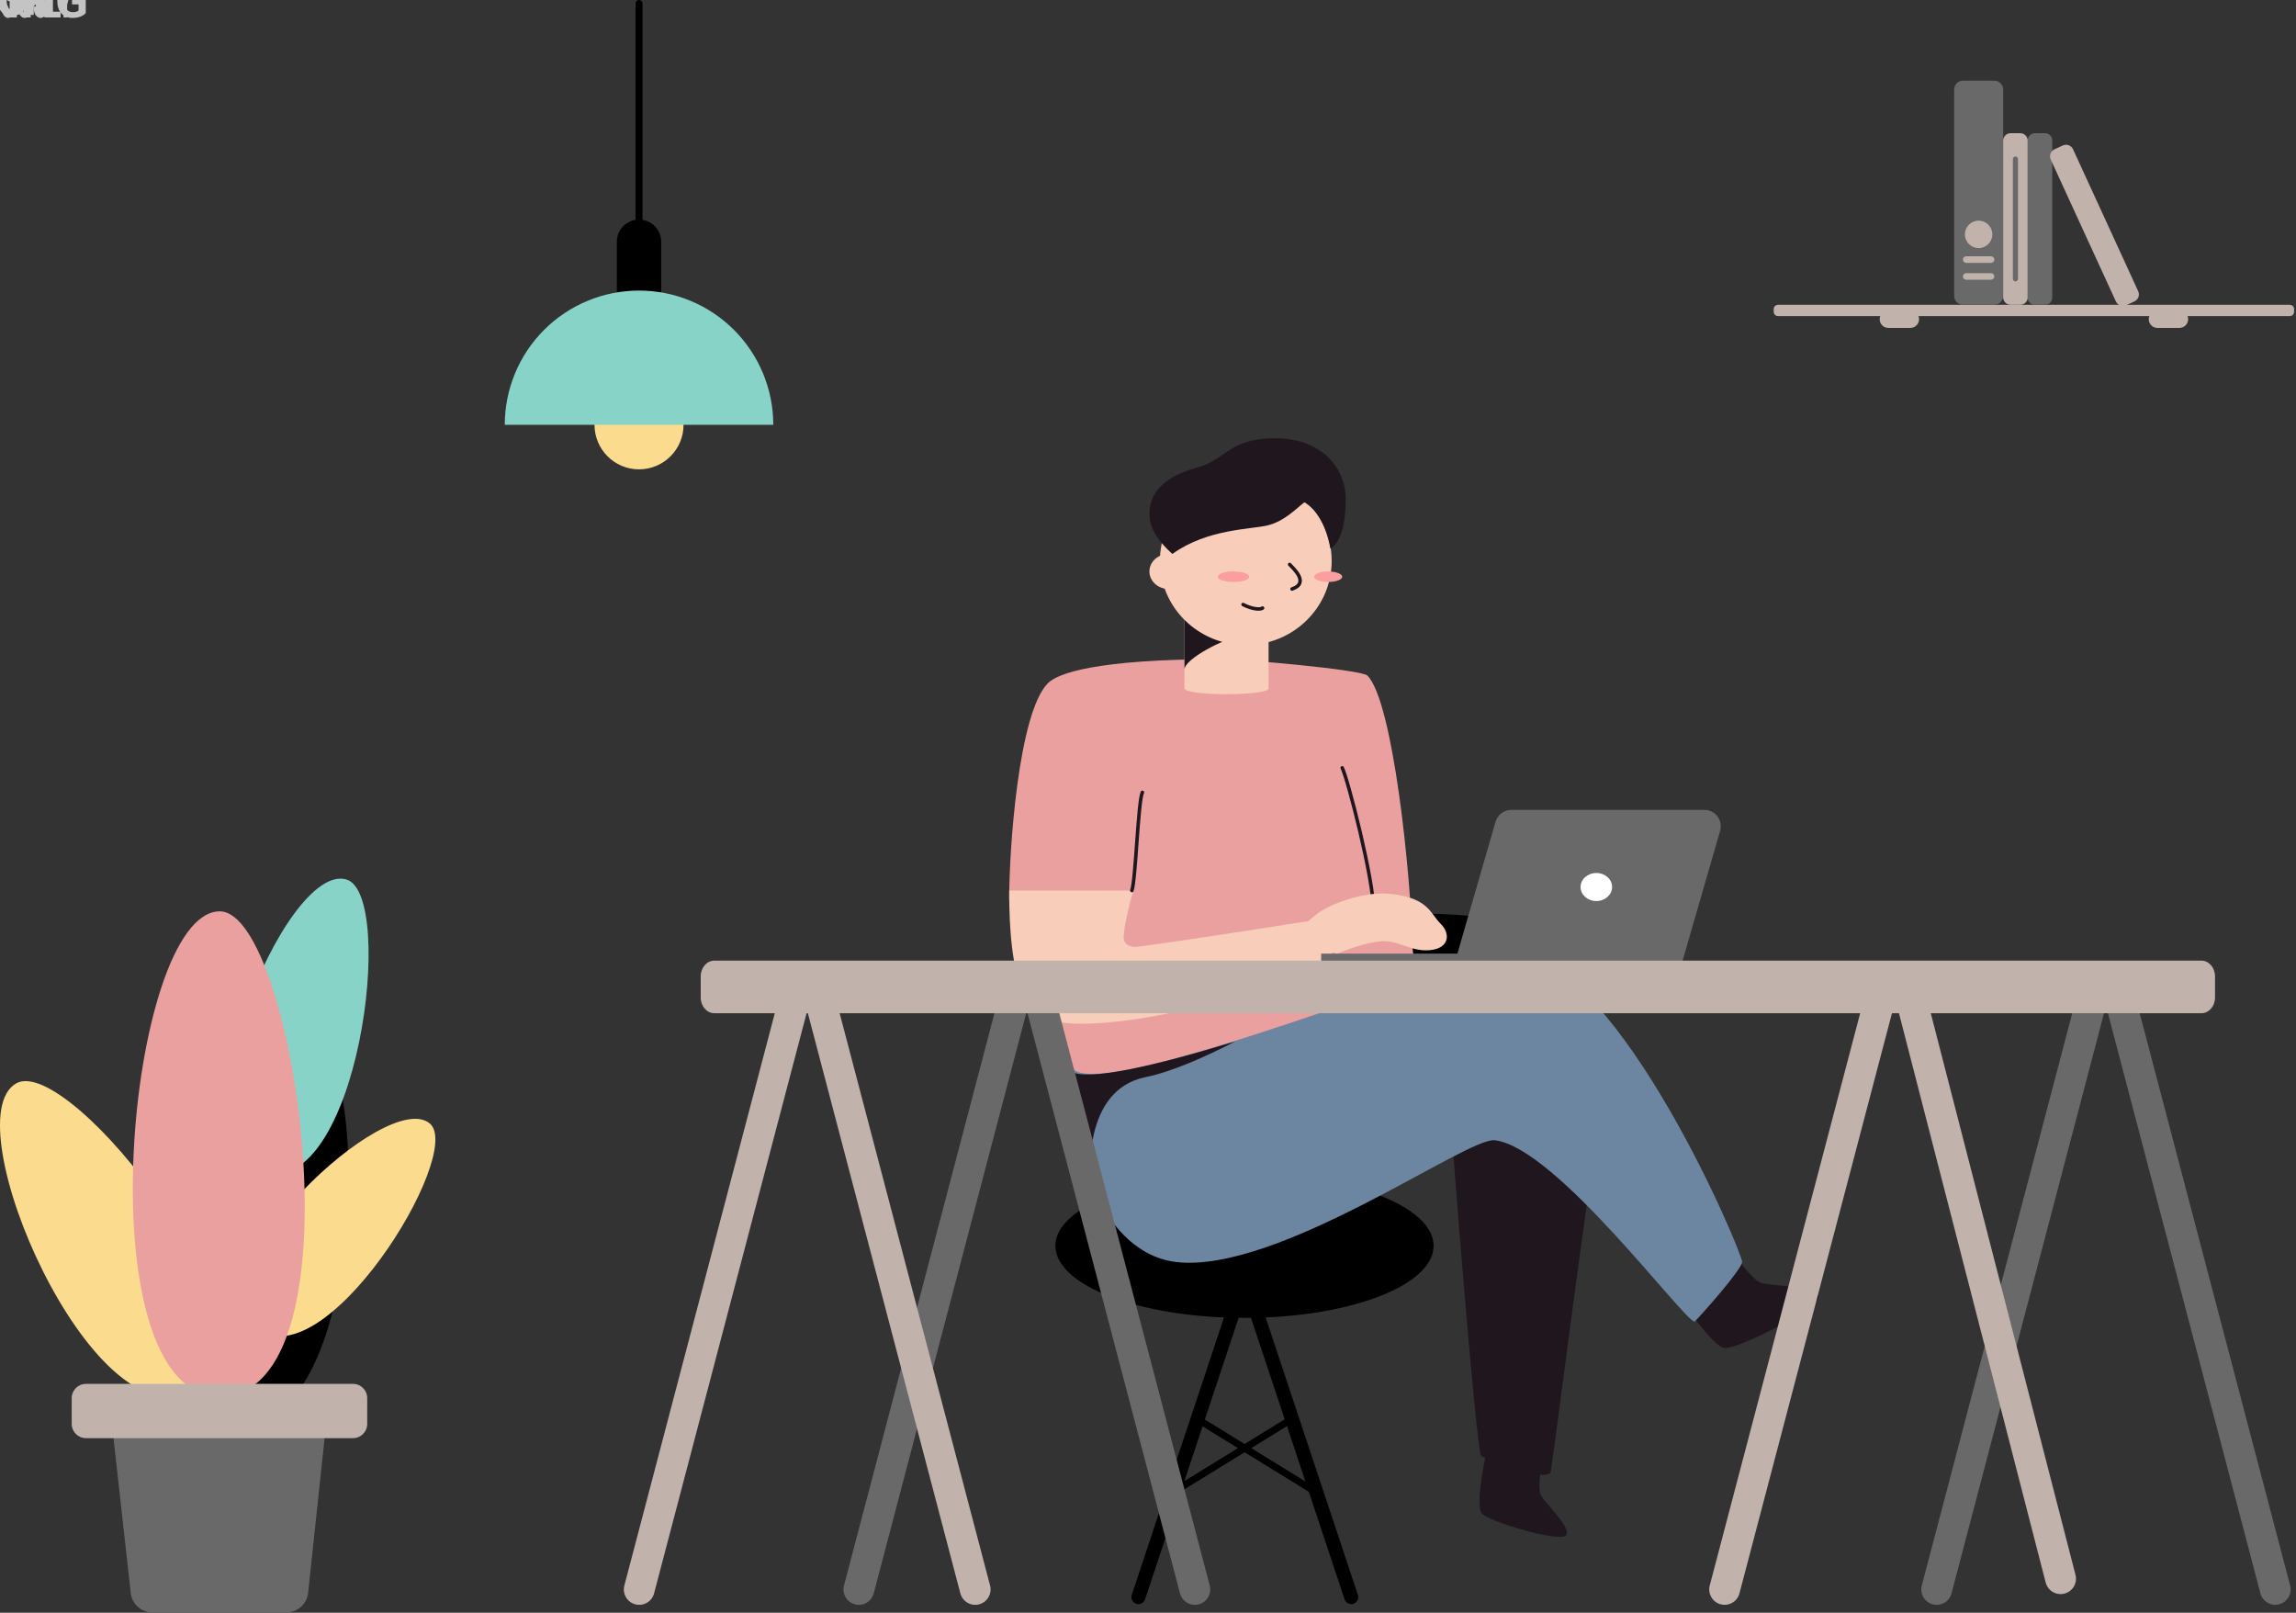 <svg id="e18ym802lncc1" xmlns="http://www.w3.org/2000/svg" xmlns:xlink="http://www.w3.org/1999/xlink" viewBox="0 0 655 460" shape-rendering="geometricPrecision" text-rendering="geometricPrecision"><rect x="0" y="0" width="655" height="460" fill="#333333" stroke="none"/><style><![CDATA[#e18ym802lncc2_to {animation: e18ym802lncc2_to__to 4500ms linear infinite normal forwards}@keyframes e18ym802lncc2_to__to { 0% {offset-distance: 0%} 46.667% {offset-distance: 0%} 53.333% {offset-distance: 100%} 100% {offset-distance: 100%} }#e18ym802lncc2 {animation: e18ym802lncc2_c_o 4500ms linear infinite normal forwards}@keyframes e18ym802lncc2_c_o { 0% {opacity: 1} 46.667% {opacity: 1} 88.889% {opacity: 0} 100% {opacity: 0} }#e18ym802lncc3_to {animation: e18ym802lncc3_to__to 4500ms linear infinite normal forwards}@keyframes e18ym802lncc3_to__to { 0% {offset-distance: 0%} 40% {offset-distance: 0%} 48.889% {offset-distance: 100%} 100% {offset-distance: 100%} }#e18ym802lncc3 {animation: e18ym802lncc3_c_o 4500ms linear infinite normal forwards}@keyframes e18ym802lncc3_c_o { 0% {opacity: 1} 40% {opacity: 1} 88.889% {opacity: 0} 100% {opacity: 0} }#e18ym802lncc4_to {animation: e18ym802lncc4_to__to 4500ms linear infinite normal forwards}@keyframes e18ym802lncc4_to__to { 0% {offset-distance: 0%} 20% {offset-distance: 0%} 28.889% {offset-distance: 100%} 100% {offset-distance: 100%} }#e18ym802lncc4 {animation: e18ym802lncc4_c_o 4500ms linear infinite normal forwards}@keyframes e18ym802lncc4_c_o { 0% {opacity: 1} 20% {opacity: 1} 73.333% {opacity: 0} 100% {opacity: 0} }#e18ym802lncc5_to {animation: e18ym802lncc5_to__to 4500ms linear infinite normal forwards}@keyframes e18ym802lncc5_to__to { 0% {offset-distance: 0%} 15.556% {offset-distance: 0%} 24.444% {offset-distance: 100%} 100% {offset-distance: 100%} }#e18ym802lncc5_ts {animation: e18ym802lncc5_ts__ts 4500ms linear infinite normal forwards}@keyframes e18ym802lncc5_ts__ts { 0% {transform: scale(0.5,1)} 13.333% {transform: scale(0.5,1)} 17.778% {transform: scale(1,1)} 100% {transform: scale(1,1)} }#e18ym802lncc5 {animation: e18ym802lncc5_c_o 4500ms linear infinite normal forwards}@keyframes e18ym802lncc5_c_o { 0% {opacity: 1} 15.556% {opacity: 1} 64.444% {opacity: 0} 100% {opacity: 0} }#e18ym802lncc6_to {animation: e18ym802lncc6_to__to 4500ms linear infinite normal forwards}@keyframes e18ym802lncc6_to__to { 0% {offset-distance: 0%} 8.889% {offset-distance: 0%} 17.778% {offset-distance: 100%} 100% {offset-distance: 100%} }#e18ym802lncc6 {animation: e18ym802lncc6_c_o 4500ms linear infinite normal forwards}@keyframes e18ym802lncc6_c_o { 0% {opacity: 1} 8.889% {opacity: 1} 55.556% {opacity: 0} 100% {opacity: 0} }#e18ym802lncc39_tr {animation: e18ym802lncc39_tr__tr 4500ms linear infinite normal forwards}@keyframes e18ym802lncc39_tr__tr { 0% {transform: translate(377.9px,267.5px) rotate(0deg)} 5.556% {transform: translate(377.9px,267.5px) rotate(0deg)} 7.111% {transform: translate(377.9px,267.5px) rotate(-9.651deg)} 8.889% {transform: translate(377.9px,267.5px) rotate(3.963deg)} 11.333% {transform: translate(377.9px,267.5px) rotate(-32.579deg)} 14.222% {transform: translate(377.9px,267.5px) rotate(4.627deg)} 15.556% {transform: translate(377.9px,267.5px) rotate(0deg)} 17.111% {transform: translate(377.9px,267.5px) rotate(-9.651deg)} 18.889% {transform: translate(377.9px,267.5px) rotate(3.963deg)} 21.333% {transform: translate(377.9px,267.5px) rotate(-32.579deg)} 24.222% {transform: translate(377.9px,267.5px) rotate(4.627deg)} 26.667% {transform: translate(377.9px,267.5px) rotate(3.963deg)} 29.111% {transform: translate(377.9px,267.5px) rotate(-32.579deg)} 40% {transform: translate(377.9px,267.5px) rotate(0deg)} 41.556% {transform: translate(377.9px,267.5px) rotate(-9.651deg)} 43.333% {transform: translate(377.9px,267.5px) rotate(3.963deg)} 45.778% {transform: translate(377.9px,267.5px) rotate(-32.579deg)} 48.667% {transform: translate(377.9px,267.5px) rotate(4.627deg)} 50% {transform: translate(377.9px,267.5px) rotate(0deg)} 51.556% {transform: translate(377.9px,267.5px) rotate(-9.651deg)} 53.333% {transform: translate(377.9px,267.5px) rotate(3.963deg)} 55.778% {transform: translate(377.9px,267.5px) rotate(-32.579deg)} 58.667% {transform: translate(377.9px,267.5px) rotate(4.627deg)} 61.111% {transform: translate(377.9px,267.5px) rotate(3.963deg)} 64% {transform: translate(377.9px,267.5px) rotate(0deg)} 100% {transform: translate(377.9px,267.5px) rotate(0deg)} }#e18ym802lncc52_tr {animation: e18ym802lncc52_tr__tr 4500ms linear infinite normal forwards}@keyframes e18ym802lncc52_tr__tr { 0% {transform: translate(487.203px,372.371px) rotate(0deg)} 4.444% {transform: translate(487.203px,372.371px) rotate(-30.644deg)} 6.667% {transform: translate(487.203px,372.371px) rotate(-2.352deg)} 8.889% {transform: translate(487.203px,372.371px) rotate(-23.327deg)} 13.333% {transform: translate(487.203px,372.371px) rotate(6.374deg)} 28.889% {transform: translate(487.203px,372.371px) rotate(0deg)} 33.333% {transform: translate(487.203px,372.371px) rotate(-30.644deg)} 35.556% {transform: translate(487.203px,372.371px) rotate(-2.352deg)} 37.778% {transform: translate(487.203px,372.371px) rotate(-23.327deg)} 42.222% {transform: translate(487.203px,372.371px) rotate(6.374deg)} 64.444% {transform: translate(487.203px,372.371px) rotate(0deg)} 68.889% {transform: translate(487.203px,372.371px) rotate(-30.644deg)} 71.111% {transform: translate(487.203px,372.371px) rotate(-2.352deg)} 73.333% {transform: translate(487.203px,372.371px) rotate(-23.327deg)} 77.778% {transform: translate(487.203px,372.371px) rotate(0deg)} 100% {transform: translate(487.203px,372.371px) rotate(0deg)} }]]></style><g id="e18ym802lncc2_to" style="offset-path:path('M455.4,245.494C428.814,218.171,486.05,178.725,509.088,153.618');offset-rotate:0deg"><path id="e18ym802lncc2" d="M518.762,231L518.762,222.469L521.75,222.469C522.785,222.469,523.57,222.668,524.105,223.066C524.641,223.461,524.908,224.041,524.908,224.807C524.908,225.225,524.801,225.594,524.586,225.914C524.371,226.23,524.072,226.463,523.689,226.611C524.127,226.721,524.471,226.941,524.721,227.273C524.975,227.605,525.102,228.012,525.102,228.492C525.102,229.312,524.84,229.934,524.316,230.355C523.793,230.777,523.047,230.992,522.078,231L518.762,231ZM520.52,227.285L520.52,229.588L522.025,229.588C522.439,229.588,522.762,229.49,522.992,229.295C523.227,229.096,523.344,228.822,523.344,228.475C523.344,227.693,522.939,227.297,522.131,227.285L520.52,227.285ZM520.52,226.043L521.82,226.043C522.707,226.027,523.15,225.674,523.15,224.982C523.15,224.596,523.037,224.318,522.811,224.15C522.588,223.979,522.234,223.893,521.75,223.893L520.52,223.893L520.52,226.043ZM532.883,222.469L532.883,228.088C532.883,229.021,532.59,229.76,532.004,230.303C531.422,230.846,530.625,231.117,529.613,231.117C528.617,231.117,527.826,230.854,527.24,230.326C526.654,229.799,526.355,229.074,526.344,228.152L526.344,222.469L528.102,222.469L528.102,228.1C528.102,228.658,528.234,229.066,528.5,229.324C528.77,229.578,529.141,229.705,529.613,229.705C530.602,229.705,531.104,229.186,531.119,228.146L531.119,222.469L532.883,222.469ZM538.748,228.762C538.748,228.43,538.631,228.176,538.396,228C538.162,227.82,537.74,227.633,537.131,227.438C536.521,227.238,536.039,227.043,535.684,226.852C534.715,226.328,534.23,225.623,534.23,224.736C534.23,224.275,534.359,223.865,534.617,223.506C534.879,223.143,535.252,222.859,535.736,222.656C536.225,222.453,536.771,222.352,537.377,222.352C537.986,222.352,538.529,222.463,539.006,222.686C539.482,222.904,539.852,223.215,540.113,223.617C540.379,224.02,540.512,224.477,540.512,224.988L538.754,224.988C538.754,224.598,538.631,224.295,538.385,224.08C538.139,223.861,537.793,223.752,537.348,223.752C536.918,223.752,536.584,223.844,536.346,224.027C536.107,224.207,535.988,224.445,535.988,224.742C535.988,225.02,536.127,225.252,536.404,225.439C536.686,225.627,537.098,225.803,537.641,225.967C538.641,226.268,539.369,226.641,539.826,227.086C540.283,227.531,540.512,228.086,540.512,228.75C540.512,229.488,540.232,230.068,539.674,230.49C539.115,230.908,538.363,231.117,537.418,231.117C536.762,231.117,536.164,230.998,535.625,230.76C535.086,230.518,534.674,230.188,534.389,229.77C534.107,229.352,533.967,228.867,533.967,228.316L535.73,228.316C535.73,229.258,536.293,229.729,537.418,229.729C537.836,229.729,538.162,229.645,538.396,229.477C538.631,229.305,538.748,229.066,538.748,228.762ZM544.648,226.312L546.424,222.469L548.346,222.469L545.545,227.906L545.545,231L543.758,231L543.758,227.906L540.957,222.469L542.885,222.469L544.648,226.312Z" transform="translate(-533.554,-226.735)" fill="rgb(196,196,196)" stroke="none" stroke-width="1"/></g><g id="e18ym802lncc3_to" style="offset-path:path('M455.4,245.494C418.312,233.694,439.24,176.442,472.78,153.618');offset-rotate:0deg"><path id="e18ym802lncc3" d="M520.52,167.588L524.252,167.588L524.252,169L518.762,169L518.762,160.469L520.52,160.469L520.52,167.588ZM531.898,164.928C531.898,165.768,531.75,166.504,531.453,167.137C531.156,167.77,530.73,168.258,530.176,168.602C529.625,168.945,528.992,169.117,528.277,169.117C527.57,169.117,526.939,168.947,526.385,168.607C525.83,168.268,525.4,167.783,525.096,167.154C524.791,166.521,524.637,165.795,524.633,164.975L524.633,164.553C524.633,163.713,524.783,162.975,525.084,162.338C525.389,161.697,525.816,161.207,526.367,160.867C526.922,160.523,527.555,160.352,528.266,160.352C528.977,160.352,529.607,160.523,530.158,160.867C530.713,161.207,531.141,161.697,531.441,162.338C531.746,162.975,531.898,163.711,531.898,164.547L531.898,164.928ZM530.117,164.541C530.117,163.646,529.957,162.967,529.637,162.502C529.316,162.037,528.859,161.805,528.266,161.805C527.676,161.805,527.221,162.035,526.9,162.496C526.58,162.953,526.418,163.625,526.414,164.512L526.414,164.928C526.414,165.799,526.574,166.475,526.895,166.955C527.215,167.436,527.676,167.676,528.277,167.676C528.867,167.676,529.32,167.445,529.637,166.984C529.953,166.52,530.113,165.844,530.117,164.957L530.117,164.541ZM540.184,164.928C540.184,165.768,540.035,166.504,539.738,167.137C539.441,167.77,539.016,168.258,538.461,168.602C537.91,168.945,537.277,169.117,536.562,169.117C535.855,169.117,535.225,168.947,534.67,168.607C534.115,168.268,533.686,167.783,533.381,167.154C533.076,166.521,532.922,165.795,532.918,164.975L532.918,164.553C532.918,163.713,533.068,162.975,533.369,162.338C533.674,161.697,534.102,161.207,534.652,160.867C535.207,160.523,535.84,160.352,536.551,160.352C537.262,160.352,537.893,160.523,538.443,160.867C538.998,161.207,539.426,161.697,539.727,162.338C540.031,162.975,540.184,163.711,540.184,164.547L540.184,164.928ZM538.402,164.541C538.402,163.646,538.242,162.967,537.922,162.502C537.602,162.037,537.145,161.805,536.551,161.805C535.961,161.805,535.506,162.035,535.186,162.496C534.865,162.953,534.703,163.625,534.699,164.512L534.699,164.928C534.699,165.799,534.859,166.475,535.18,166.955C535.5,167.436,535.961,167.676,536.562,167.676C537.152,167.676,537.605,167.445,537.922,166.984C538.238,166.52,538.398,165.844,538.402,164.957L538.402,164.541ZM544.133,165.578L543.219,166.562L543.219,169L541.461,169L541.461,160.469L543.219,160.469L543.219,164.336L543.992,163.275L546.166,160.469L548.328,160.469L545.299,164.26L548.416,169L546.324,169L544.133,165.578Z" transform="translate(-533.589,-164.735)" fill="rgb(196,196,196)" stroke="none" stroke-width="1"/></g><g id="e18ym802lncc4_to" style="offset-path:path('M455.4,245.494C418.312,233.694,499.402,155.964,532.942,133.139');offset-rotate:0deg"><path id="e18ym802lncc4" d="M488.184,162.893L485.57,162.893L485.57,170L483.812,170L483.812,162.893L481.234,162.893L481.234,161.469L488.184,161.469L488.184,162.893ZM496.035,165.928C496.035,166.768,495.887,167.504,495.59,168.137C495.293,168.77,494.867,169.258,494.312,169.602C493.762,169.945,493.129,170.117,492.414,170.117C491.707,170.117,491.076,169.947,490.521,169.607C489.967,169.268,489.537,168.783,489.232,168.154C488.928,167.521,488.773,166.795,488.77,165.975L488.77,165.553C488.77,164.713,488.92,163.975,489.221,163.338C489.525,162.697,489.953,162.207,490.504,161.867C491.059,161.523,491.691,161.352,492.402,161.352C493.113,161.352,493.744,161.523,494.295,161.867C494.85,162.207,495.277,162.697,495.578,163.338C495.883,163.975,496.035,164.711,496.035,165.547L496.035,165.928ZM494.254,165.541C494.254,164.646,494.094,163.967,493.773,163.502C493.453,163.037,492.996,162.805,492.402,162.805C491.812,162.805,491.357,163.035,491.037,163.496C490.717,163.953,490.555,164.625,490.551,165.512L490.551,165.928C490.551,166.799,490.711,167.475,491.031,167.955C491.352,168.436,491.812,168.676,492.414,168.676C493.004,168.676,493.457,168.445,493.773,167.984C494.09,167.52,494.25,166.844,494.254,165.957L494.254,165.541Z" transform="translate(-488.635,-165.735)" fill="rgb(196,196,196)" stroke="none" stroke-width="1"/></g><g id="e18ym802lncc5_to" style="offset-path:path('M455.4,245.494C418.312,233.694,442.536,156.695,476.076,133.87');offset-rotate:0deg"><g id="e18ym802lncc5_ts" transform="scale(0.5,1)"><path id="e18ym802lncc5" d="M500.566,144.532L502.822,137.047L505.105,137.047L501.64,147L499.5,147L496.048,137.047L498.324,137.047L500.566,144.532ZM508.229,147L506.179,147L506.179,137.047L508.229,137.047L508.229,147ZM518.012,145.742C517.643,146.184,517.121,146.528,516.446,146.774C515.772,147.016,515.024,147.137,514.204,147.137C513.343,147.137,512.586,146.95,511.935,146.576C511.287,146.198,510.786,145.651,510.431,144.936C510.08,144.22,509.9,143.379,509.891,142.413L509.891,141.736C509.891,140.743,510.057,139.884,510.39,139.159C510.727,138.43,511.21,137.874,511.839,137.491C512.472,137.104,513.213,136.91,514.061,136.91C515.241,136.91,516.164,137.193,516.829,137.758C517.494,138.318,517.889,139.136,518.012,140.212L516.016,140.212C515.924,139.642,515.722,139.225,515.407,138.961C515.097,138.697,514.669,138.564,514.122,138.564C513.425,138.564,512.894,138.826,512.529,139.351C512.165,139.875,511.98,140.654,511.976,141.688L511.976,142.324C511.976,143.368,512.174,144.156,512.57,144.689C512.967,145.223,513.548,145.489,514.313,145.489C515.084,145.489,515.633,145.325,515.961,144.997L515.961,143.281L514.095,143.281L514.095,141.771L518.012,141.771L518.012,145.742ZM527.855,142.249C527.855,143.229,527.682,144.088,527.336,144.826C526.99,145.564,526.493,146.134,525.846,146.535C525.203,146.936,524.465,147.137,523.631,147.137C522.806,147.137,522.07,146.938,521.423,146.542C520.776,146.146,520.274,145.58,519.919,144.847C519.563,144.108,519.383,143.261,519.379,142.304L519.379,141.812C519.379,140.832,519.554,139.97,519.905,139.228C520.261,138.48,520.76,137.908,521.402,137.512C522.049,137.111,522.788,136.91,523.617,136.91C524.447,136.91,525.183,137.111,525.825,137.512C526.472,137.908,526.971,138.48,527.322,139.228C527.678,139.97,527.855,140.829,527.855,141.805L527.855,142.249ZM525.777,141.798C525.777,140.754,525.59,139.961,525.217,139.419C524.843,138.877,524.31,138.605,523.617,138.605C522.929,138.605,522.398,138.874,522.024,139.412C521.651,139.945,521.462,140.729,521.457,141.764L521.457,142.249C521.457,143.265,521.644,144.054,522.018,144.614C522.391,145.175,522.929,145.455,523.631,145.455C524.319,145.455,524.848,145.186,525.217,144.648C525.586,144.106,525.773,143.318,525.777,142.283L525.777,141.798ZM533.03,143.356L531.396,143.356L531.396,147L529.346,147L529.346,137.047L533.044,137.047C534.22,137.047,535.127,137.309,535.765,137.833C536.403,138.357,536.722,139.098,536.722,140.055C536.722,140.734,536.574,141.301,536.277,141.757C535.986,142.208,535.541,142.568,534.944,142.837L537.098,146.904L537.098,147L534.896,147L533.03,143.356ZM531.396,141.695L533.051,141.695C533.566,141.695,533.965,141.565,534.247,141.306C534.53,141.041,534.671,140.679,534.671,140.219C534.671,139.749,534.536,139.38,534.268,139.111C534.003,138.842,533.595,138.708,533.044,138.708L531.396,138.708L531.396,141.695ZM546.463,142.249C546.463,143.229,546.29,144.088,545.943,144.826C545.597,145.564,545.1,146.134,544.453,146.535C543.811,146.936,543.072,147.137,542.238,147.137C541.413,147.137,540.677,146.938,540.03,146.542C539.383,146.146,538.882,145.58,538.526,144.847C538.171,144.108,537.991,143.261,537.986,142.304L537.986,141.812C537.986,140.832,538.162,139.97,538.513,139.228C538.868,138.48,539.367,137.908,540.01,137.512C540.657,137.111,541.395,136.91,542.225,136.91C543.054,136.91,543.79,137.111,544.433,137.512C545.08,137.908,545.579,138.48,545.93,139.228C546.285,139.97,546.463,140.829,546.463,141.805L546.463,142.249ZM544.385,141.798C544.385,140.754,544.198,139.961,543.824,139.419C543.451,138.877,542.917,138.605,542.225,138.605C541.536,138.605,541.006,138.874,540.632,139.412C540.258,139.945,540.069,140.729,540.064,141.764L540.064,142.249C540.064,143.265,540.251,144.054,540.625,144.614C540.999,145.175,541.536,145.455,542.238,145.455C542.926,145.455,543.455,145.186,543.824,144.648C544.193,144.106,544.38,143.318,544.385,142.283L544.385,141.798ZM555.486,137.047L555.486,143.603C555.486,144.692,555.145,145.553,554.461,146.187C553.782,146.82,552.852,147.137,551.672,147.137C550.51,147.137,549.587,146.829,548.903,146.214C548.22,145.599,547.871,144.753,547.857,143.678L547.857,137.047L549.908,137.047L549.908,143.616C549.908,144.268,550.063,144.744,550.373,145.045C550.688,145.341,551.12,145.489,551.672,145.489C552.825,145.489,553.41,144.883,553.429,143.671L553.429,137.047L555.486,137.047ZM562.329,144.389C562.329,144.001,562.192,143.705,561.919,143.5C561.646,143.29,561.153,143.072,560.442,142.844C559.731,142.611,559.169,142.383,558.754,142.16C557.624,141.549,557.059,140.727,557.059,139.692C557.059,139.155,557.209,138.676,557.51,138.257C557.815,137.833,558.25,137.503,558.815,137.266C559.385,137.029,560.023,136.91,560.729,136.91C561.44,136.91,562.074,137.04,562.63,137.3C563.186,137.555,563.617,137.917,563.922,138.387C564.232,138.856,564.387,139.389,564.387,139.986L562.336,139.986C562.336,139.531,562.192,139.177,561.905,138.927C561.618,138.672,561.215,138.544,560.695,138.544C560.194,138.544,559.804,138.651,559.526,138.865C559.248,139.075,559.109,139.353,559.109,139.699C559.109,140.023,559.271,140.294,559.595,140.513C559.923,140.731,560.404,140.937,561.037,141.128C562.204,141.479,563.054,141.914,563.587,142.434C564.12,142.953,564.387,143.6,564.387,144.375C564.387,145.236,564.061,145.913,563.409,146.405C562.757,146.893,561.88,147.137,560.777,147.137C560.012,147.137,559.314,146.998,558.686,146.72C558.057,146.437,557.576,146.052,557.243,145.564C556.915,145.077,556.751,144.512,556.751,143.869L558.809,143.869C558.809,144.967,559.465,145.517,560.777,145.517C561.265,145.517,561.646,145.419,561.919,145.223C562.192,145.022,562.329,144.744,562.329,144.389ZM567.832,145.353L572.187,145.353L572.187,147L565.781,147L565.781,137.047L567.832,137.047L567.832,145.353ZM574.887,141.531L576.958,137.047L579.2,137.047L575.933,143.391L575.933,147L573.848,147L573.848,143.391L570.58,137.047L572.829,137.047L574.887,141.531Z" transform="translate(-537.624,-142.023)" fill="rgb(196,196,196)" stroke="none" stroke-width="1"/></g></g><g id="e18ym802lncc6_to" style="offset-path:path('M455.4,245.494C418.312,233.694,460.756,136.408,494.296,113.583');offset-rotate:0deg"><path id="e18ym802lncc6" d="M439.381,138.708L436.332,138.708L436.332,147L434.281,147L434.281,138.708L431.273,138.708L431.273,137.047L439.381,137.047L439.381,138.708ZM444.098,141.531L446.169,137.047L448.411,137.047L445.144,143.391L445.144,147L443.059,147L443.059,143.391L439.791,137.047L442.04,137.047L444.098,141.531ZM451.371,143.493L451.371,147L449.32,147L449.32,137.047L453.203,137.047C453.951,137.047,454.607,137.184,455.172,137.457C455.742,137.73,456.179,138.12,456.484,138.626C456.79,139.127,456.942,139.699,456.942,140.342C456.942,141.317,456.607,142.087,455.938,142.652C455.272,143.213,454.349,143.493,453.169,143.493L451.371,143.493ZM451.371,141.832L453.203,141.832C453.745,141.832,454.158,141.704,454.44,141.449C454.728,141.194,454.871,140.829,454.871,140.355C454.871,139.868,454.728,139.474,454.44,139.173C454.153,138.872,453.757,138.717,453.251,138.708L451.371,138.708L451.371,141.832ZM460.538,147L458.487,147L458.487,137.047L460.538,137.047L460.538,147ZM470.539,147L468.488,147L464.496,140.451L464.496,147L462.445,147L462.445,137.047L464.496,137.047L468.495,143.609L468.495,137.047L470.539,137.047L470.539,147ZM480.205,145.742C479.836,146.184,479.314,146.528,478.64,146.774C477.965,147.016,477.218,147.137,476.397,147.137C475.536,147.137,474.78,146.95,474.128,146.576C473.481,146.198,472.979,145.651,472.624,144.936C472.273,144.22,472.093,143.379,472.084,142.413L472.084,141.736C472.084,140.743,472.25,139.884,472.583,139.159C472.92,138.43,473.403,137.874,474.032,137.491C474.666,137.104,475.406,136.91,476.254,136.91C477.434,136.91,478.357,137.193,479.022,137.758C479.688,138.318,480.082,139.136,480.205,140.212L478.209,140.212C478.118,139.642,477.915,139.225,477.601,138.961C477.291,138.697,476.862,138.564,476.315,138.564C475.618,138.564,475.087,138.826,474.723,139.351C474.358,139.875,474.174,140.654,474.169,141.688L474.169,142.324C474.169,143.368,474.367,144.156,474.764,144.689C475.16,145.223,475.741,145.489,476.507,145.489C477.277,145.489,477.826,145.325,478.154,144.997L478.154,143.281L476.288,143.281L476.288,141.771L480.205,141.771L480.205,145.742Z" transform="translate(-455.739,-142.023)" fill="rgb(196,196,196)" stroke="none" stroke-width="1"/></g><path id="e18ym802lncc7" d="M435,265C432.6,261.4,411.5,260.5,402,260.5L400.5,274.5L435,274.5C436,272.833,437.4,268.6,435,265Z" fill="rgb(0,0,0)" stroke="none" stroke-width="1"/><path id="e18ym802lncc8" d="M188.63,68.96C188.63,65.464,185.796,62.63,182.3,62.63C178.804,62.63,175.97,65.464,175.97,68.96L175.97,90.81C175.97,94.306,178.804,97.14,182.3,97.14C185.796,97.14,188.63,94.306,188.63,90.81L188.63,68.96Z" fill="rgb(0,0,0)" stroke="none" stroke-width="1"/><path id="e18ym802lncc9" d="M182.301,133.87C189.315,133.87,195.001,128.184,195.001,121.17C195.001,114.156,189.315,108.47,182.301,108.47C175.287,108.47,169.601,114.156,169.601,121.17C169.601,128.184,175.287,133.87,182.301,133.87Z" fill="rgb(251,220,142)" stroke="none" stroke-width="1"/><path id="e18ym802lncc10" d="M182.3,82.88C177.271,82.879,172.291,83.868,167.644,85.792C162.997,87.715,158.775,90.536,155.218,94.091C151.662,97.647,148.84,101.869,146.916,106.515C144.991,111.161,144,116.141,144,121.17L220.6,121.17C220.6,116.141,219.609,111.161,217.684,106.515C215.76,101.869,212.938,97.647,209.382,94.091C205.825,90.536,201.603,87.715,196.956,85.792C192.309,83.868,187.329,82.879,182.3,82.88L182.3,82.88Z" fill="rgb(136,211,200)" stroke="none" stroke-width="1"/><path id="e18ym802lncc11" d="M182.3,69.92L182.3,1" fill="none" stroke="rgb(0,0,0)" stroke-width="2" stroke-linecap="round" stroke-linejoin="round"/><path id="e18ym802lncc12" d="M4.637,309C19.758,300.44,83.047,380.08,54.097,396.46C26.747,412,-13.773,319.44,4.637,309Z" fill="rgb(251,220,142)" stroke="none" stroke-width="1"/><path id="e18ym802lncc13" d="M355.026,375.897C384.821,375.897,408.973,366.696,408.973,355.346C408.973,343.996,384.821,334.795,355.026,334.795C325.232,334.795,301.079,343.996,301.079,355.346C301.079,366.696,325.232,375.897,355.026,375.897Z" fill="rgb(0,0,0)" stroke="none" stroke-width="1"/><path id="e18ym802lncc14" d="M355.121,364.254L324.765,455.534" fill="none" stroke="rgb(0,0,0)" stroke-width="4" stroke-linecap="round" stroke-miterlimit="10"/><path id="e18ym802lncc15" d="M355.12,364.254L385.476,455.534" fill="none" stroke="rgb(0,0,0)" stroke-width="4" stroke-linecap="round" stroke-miterlimit="10"/><path id="e18ym802lncc16" d="M334.732,425.562L368.573,404.715" fill="none" stroke="rgb(0,0,0)" stroke-width="2" stroke-linecap="round" stroke-miterlimit="10"/><path id="e18ym802lncc17" d="M341.531,404.715L375.381,425.562" fill="none" stroke="rgb(0,0,0)" stroke-width="2" stroke-linecap="round" stroke-miterlimit="10"/><path id="e18ym802lncc18" d="M391.9,260C391.723,263.5,391.8,275.757,390.9,281" fill="none" stroke="rgb(31,22,30)" stroke-width="1" stroke-linecap="round" stroke-miterlimit="10"/><path id="e18ym802lncc19" d="M88.058,295C107.058,298.6,103.668,412,67.198,405.14C32.758,398.6,64.878,290.59,88.058,295Z" fill="rgb(0,0,0)" stroke="none" stroke-width="1"/><path id="e18ym802lncc20" d="M81.688,459.92L43.508,459.92C41.97,459.92,40.486,459.352,39.34,458.326C38.195,457.301,37.467,455.888,37.297,454.36L32.477,411.08C32.373,410.202,32.456,409.312,32.72,408.469C32.984,407.625,33.424,406.847,34.011,406.186C34.597,405.524,35.318,404.995,36.124,404.632C36.93,404.269,37.803,404.081,38.688,404.08L86.308,404.08C87.184,404.081,88.051,404.266,88.852,404.623C89.653,404.981,90.369,405.503,90.955,406.156C91.541,406.808,91.983,407.577,92.252,408.412C92.521,409.246,92.612,410.128,92.517,411L87.907,454.28C87.754,455.824,87.032,457.255,85.883,458.297C84.734,459.34,83.239,459.918,81.688,459.92Z" fill="rgb(105,105,105)" stroke="none" stroke-width="1"/><path id="e18ym802lncc21" d="M98.788,250.84C113.258,255.04,102.168,342.57,74.458,334.51C48.298,326.91,81.178,245.72,98.788,250.84Z" fill="rgb(136,211,200)" stroke="none" stroke-width="1"/><path id="e18ym802lncc22" d="M122.647,320.48C132.647,329.1,91.967,395.04,72.747,378.48C54.597,362.91,110.437,310,122.647,320.48Z" fill="rgb(251,220,142)" stroke="none" stroke-width="1"/><path id="e18ym802lncc23" d="M62.697,259.94C84.357,259.94,104.187,398.24,62.697,398.24C23.517,398.24,36.327,259.94,62.697,259.94Z" fill="rgb(235,160,160)" stroke="none" stroke-width="1"/><path id="e18ym802lncc24" d="M100.707,394.72L24.507,394.72C22.27,394.72,20.457,396.533,20.457,398.77L20.457,406.15C20.457,408.387,22.27,410.2,24.507,410.2L100.707,410.2C102.944,410.2,104.757,408.387,104.757,406.15L104.757,398.77C104.757,396.533,102.944,394.72,100.707,394.72Z" fill="rgb(193,179,172)" stroke="none" stroke-width="1"/><path id="e18ym802lncc25" d="M653.23,86.94L507.23,86.94C506.551,86.94,506,87.491,506,88.17L506,88.93C506,89.609,506.551,90.16,507.23,90.16L653.23,90.16C653.909,90.16,654.46,89.609,654.46,88.93L654.46,88.17C654.46,87.491,653.909,86.94,653.23,86.94Z" fill="rgb(193,179,172)" stroke="none" stroke-width="1"/><path id="e18ym802lncc26" d="M568.901,23L560.031,23C558.617,23,557.471,24.146,557.471,25.56L557.471,84.38C557.471,85.794,558.617,86.94,560.031,86.94L568.901,86.94C570.315,86.94,571.461,85.794,571.461,84.38L571.461,25.56C571.461,24.146,570.315,23,568.901,23Z" fill="rgb(105,105,105)" stroke="none" stroke-width="1"/><path id="e18ym802lncc27" d="M576.33,37.99L573.59,37.99C572.414,37.99,571.46,38.944,571.46,40.12L571.46,84.81C571.46,85.986,572.414,86.94,573.59,86.94L576.33,86.94C577.506,86.94,578.46,85.986,578.46,84.81L578.46,40.12C578.46,38.944,577.506,37.99,576.33,37.99Z" fill="rgb(193,179,172)" stroke="none" stroke-width="1"/><path id="e18ym802lncc28" d="M583.4,37.99L580.52,37.99C579.382,37.99,578.46,38.912,578.46,40.05L578.46,84.88C578.46,86.018,579.382,86.94,580.52,86.94L583.4,86.94C584.538,86.94,585.46,86.018,585.46,84.88L585.46,40.05C585.46,38.912,584.538,37.99,583.4,37.99Z" fill="rgb(105,105,105)" stroke="none" stroke-width="1"/><path id="e18ym802lncc29" d="M588.476,41.493L586.114,42.578C585.009,43.085,584.525,44.391,585.032,45.495L603.62,85.982C604.127,87.087,605.433,87.571,606.537,87.064L608.9,85.979C610.004,85.472,610.488,84.166,609.981,83.062L591.394,42.575C590.887,41.471,589.581,40.986,588.476,41.493Z" fill="rgb(193,179,172)" stroke="none" stroke-width="1"/><path id="e18ym802lncc30" d="M564.46,70.76C566.619,70.76,568.37,69.009,568.37,66.85C568.37,64.691,566.619,62.94,564.46,62.94C562.3,62.94,560.55,64.691,560.55,66.85C560.55,69.009,562.3,70.76,564.46,70.76Z" fill="rgb(193,179,172)" stroke="none" stroke-width="1"/><path id="e18ym802lncc31" d="M568,73.1L560.92,73.1C560.401,73.1,559.98,73.521,559.98,74.04C559.98,74.559,560.401,74.98,560.92,74.98L568,74.98C568.52,74.98,568.94,74.559,568.94,74.04C568.94,73.521,568.52,73.1,568,73.1Z" fill="rgb(193,179,172)" stroke="none" stroke-width="1"/><path id="e18ym802lncc32" d="M568,77.91L560.92,77.91C560.401,77.91,559.98,78.331,559.98,78.85C559.98,79.369,560.401,79.79,560.92,79.79L568,79.79C568.52,79.79,568.94,79.369,568.94,78.85C568.94,78.331,568.52,77.91,568,77.91Z" fill="rgb(193,179,172)" stroke="none" stroke-width="1"/><path id="e18ym802lncc33" d="M575.69,45.38C575.69,44.977,575.364,44.65,574.96,44.65C574.557,44.65,574.23,44.977,574.23,45.38L574.23,79.54C574.23,79.943,574.557,80.27,574.96,80.27C575.364,80.27,575.69,79.943,575.69,79.54L575.69,45.38Z" fill="rgb(105,105,105)" stroke="none" stroke-width="1"/><path id="e18ym802lncc34" d="M544.98,88.55L538.72,88.55C537.345,88.55,536.23,89.665,536.23,91.04C536.23,92.415,537.345,93.53,538.72,93.53L544.98,93.53C546.356,93.53,547.47,92.415,547.47,91.04C547.47,89.665,546.356,88.55,544.98,88.55Z" fill="rgb(193,179,172)" stroke="none" stroke-width="1"/><path id="e18ym802lncc35" d="M621.74,88.55L615.48,88.55C614.105,88.55,612.99,89.665,612.99,91.04C612.99,92.415,614.105,93.53,615.48,93.53L621.74,93.53C623.115,93.53,624.23,92.415,624.23,91.04C624.23,89.665,623.115,88.55,621.74,88.55Z" fill="rgb(193,179,172)" stroke="none" stroke-width="1"/><path id="e18ym802lncc36" d="M406.9,292.823L403.034,271.238C402.514,249.217,397.382,200.014,390.093,192.697C388.38,190.986,354.493,188,348.448,188C312.371,188,301.67,192.127,298.952,194.859C290.526,203.31,287.9,242.464,287.9,256.175C287.9,269.886,306.373,307,306.373,307L349.763,307C349.763,307,380.27,295.753,388.857,296.26C389.047,293.619,406.9,292.823,406.9,292.823Z" fill="rgb(235,160,160)" stroke="none" stroke-width="1"/><path id="e18ym802lncc37" d="M382.9,219C384.445,221.992,391.9,250.855,391.9,260" fill="none" stroke="rgb(31,22,30)" stroke-width="1" stroke-linecap="round" stroke-miterlimit="10"/><path id="e18ym802lncc38" d="M308,292C294.991,292,287.9,286.556,287.9,254L323.377,254.014C323.053,254.784,320.564,263.613,320.564,267.435C320.564,269.54,322.659,270.084,323.904,270.084C325.149,270.084,345.775,267.062,371.5,263C381,261.5,382,265.5,381,270.084C382,275,337.984,292,308,292Z" fill="rgb(248,205,186)" stroke="none" stroke-width="1"/><g id="e18ym802lncc39_tr" transform="translate(377.9,267.5) rotate(0)"><path id="e18ym802lncc39" d="M388.297,255.521C381.658,256.996,377.015,259.408,375.027,261.256C367,267,376.885,270.658,381.456,272.028C384.055,270.898,389.746,268.839,393.814,268.489C399.015,268.04,402.438,271.557,408,271C413.562,270.443,413.791,266.232,411,263.5C408.209,260.768,407.735,257.079,399.84,255.443C397.204,254.897,393.275,254.416,388.297,255.521Z" transform="translate(-377.9,-267.5)" fill="rgb(248,205,186)" stroke="none" stroke-width="1"/></g><path id="e18ym802lncc40" d="M325.9,226C324.68,228.427,324,250.944,322.9,254" fill="none" stroke="rgb(31,22,30)" stroke-width="1" stroke-linecap="round" stroke-miterlimit="10"/><path id="e18ym802lncc41" d="M644.847,454.46C645.463,456.802,647.86,458.201,650.202,457.586C652.544,456.97,653.943,454.573,653.328,452.231L609.486,285.472C608.87,283.13,606.473,281.731,604.131,282.347C601.789,282.962,600.39,285.36,601.006,287.702L644.847,454.46Z" fill="rgb(105,105,105)" stroke="none" stroke-width="1"/><path id="e18ym802lncc42" d="M600.57,287.709C601.185,285.367,599.786,282.97,597.444,282.354C595.102,281.738,592.705,283.137,592.089,285.479L548.248,452.238C547.632,454.58,549.031,456.977,551.373,457.593C553.715,458.209,556.112,456.809,556.728,454.468L600.57,287.709Z" fill="rgb(105,105,105)" stroke="none" stroke-width="1"/><path id="e18ym802lncc43" d="M583.589,451.382C584.194,453.731,586.589,455.144,588.938,454.539C591.286,453.934,592.7,451.539,592.094,449.19L548.988,281.937C548.383,279.589,545.988,278.175,543.639,278.781C541.29,279.386,539.877,281.781,540.482,284.13L583.589,451.382Z" fill="rgb(193,179,172)" stroke="none" stroke-width="1"/><path id="e18ym802lncc44" d="M293.097,287.712C293.713,285.37,292.313,282.973,289.972,282.357C287.63,281.741,285.232,283.141,284.617,285.483L240.775,452.241C240.159,454.583,241.559,456.981,243.9,457.596C246.242,458.212,248.64,456.813,249.255,454.471L293.097,287.712Z" fill="rgb(105,105,105)" stroke="none" stroke-width="1"/><path id="e18ym802lncc45" d="M230.437,287.715C231.053,285.373,229.653,282.975,227.311,282.36C224.97,281.744,222.572,283.143,221.957,285.485L178.115,452.244C177.499,454.586,178.898,456.983,181.24,457.599C183.582,458.214,185.98,456.815,186.595,454.473L230.437,287.715Z" fill="rgb(193,179,172)" stroke="none" stroke-width="1"/><path id="e18ym802lncc46" d="M273.968,454.471C274.584,456.813,276.981,458.212,279.323,457.597C281.665,456.981,283.064,454.584,282.449,452.242L238.607,285.483C237.991,283.141,235.594,281.742,233.252,282.358C230.91,282.973,229.511,285.371,230.127,287.713L273.968,454.471Z" fill="rgb(193,179,172)" stroke="none" stroke-width="1"/><path id="e18ym802lncc47" d="M422.9,272L376.9,272L376.9,275L422.9,275L422.9,272Z" fill="rgb(105,105,105)" stroke="none" stroke-width="1"/><path id="e18ym802lncc48" d="M337.9,196.344C337.9,198.552,361.9,198.552,361.9,196.344L361.9,174L337.9,174L337.9,196.344Z" fill="rgb(248,205,186)" stroke="none" stroke-width="1"/><path id="e18ym802lncc49" d="M351.9,182.003C350.003,182.003,337.9,187.782,337.9,191L337.9,174C340.917,174,351.9,182.003,351.9,182.003Z" fill="rgb(31,22,30)" stroke="none" stroke-width="1"/><path id="e18ym802lncc50" d="M355.4,184C341.869,184,330.9,173.255,330.9,160C330.9,146.745,341.869,136,355.4,136C368.931,136,379.9,146.745,379.9,160C379.9,173.255,368.931,184,355.4,184Z" fill="rgb(248,205,186)" stroke="none" stroke-width="1"/><path id="e18ym802lncc51" d="M363.839,125C376.193,125,383.9,132.663,383.9,142.484C383.9,150.651,381.889,155.271,379.532,156.441C378.041,148.512,374.798,144.842,372.113,143.264C370.035,144.842,366.456,148.664,361.683,149.843C356.911,151.022,344.489,150.793,334.453,158C331.181,155.053,327.9,151.221,327.9,146.705C327.9,142.189,329.921,136.523,341.814,133.252C349.656,131.094,350.743,125,363.839,125Z" fill="rgb(31,22,30)" stroke="none" stroke-width="1"/><g id="e18ym802lncc52_tr" transform="translate(487.203,372.371) rotate(0)"><path id="e18ym802lncc52" d="M481.23,374.535C481.714,375.503,488.455,386.082,491.222,386.516C493.988,386.949,512.179,377.451,511.721,374.909C511.264,372.367,500.495,372.743,498.772,371.68C497.049,370.616,493.465,366.091,493.029,364.205" transform="scale(1.308,1.269) translate(-487.607,-376.975)" fill="rgb(31,22,30)" stroke="none" stroke-width="1"/></g><path id="e18ym802lncc53" d="M414,320C414.083,324.429,421.102,413.292,422.519,415.125C423.936,416.959,440.579,422.577,442.356,419.997C443.15,415.669,453.38,335.116,455,329" fill="rgb(31,22,30)" stroke="none" stroke-width="1"/><path id="e18ym802lncc54" d="M306.281,305.073C301.37,301.069,306.509,356.622,335.601,359.969C364.693,363.315,418.465,324.314,426.394,325.226C443.896,327.239,480.197,376.601,483.446,376.975C486.304,374.033,496.745,362.188,497,359.969C497.255,357.75,462.518,275.223,432.837,271.809C421.329,270.471,317.369,314.123,306.281,305.073Z" fill="rgb(108,134,161)" stroke="none" stroke-width="1"/><path id="e18ym802lncc55" d="M326.75,307.238C334.382,305.678,343.928,301.42,352.391,297.034C329.474,303.983,310.722,308.408,305.395,305.633C301.765,303.749,303.703,321.888,311.956,339.496C310.467,336.088,308.777,310.909,326.75,307.238Z" fill="rgb(31,22,30)" stroke="none" stroke-width="1"/><path id="e18ym802lncc56" d="M423.874,415.153C423.535,416.244,420.887,429.265,422.681,431.63C424.476,433.995,445.32,440.139,446.835,437.859C448.349,435.58,439.83,427.953,439.346,425.881C438.861,423.81,439.406,417.744,440.487,415.955" fill="rgb(31,22,30)" stroke="none" stroke-width="1"/><path id="e18ym802lncc57" d="M479.72,275L414.9,275L426.644,234.376C426.937,233.396,427.538,232.538,428.356,231.929C429.174,231.321,430.166,230.995,431.184,231.001L486.187,231.001C486.91,230.989,487.625,231.147,488.276,231.463C488.927,231.778,489.495,232.242,489.936,232.818C490.377,233.394,490.678,234.065,490.816,234.779C490.953,235.492,490.923,236.228,490.727,236.928L479.72,275Z" fill="rgb(105,105,105)" stroke="none" stroke-width="1"/><path id="e18ym802lncc58" d="M455.4,257C457.886,257,459.9,255.209,459.9,253C459.9,250.791,457.886,249,455.4,249C452.915,249,450.9,250.791,450.9,253C450.9,255.209,452.915,257,455.4,257Z" fill="rgb(255,255,255)" stroke="none" stroke-width="1"/><g id="e18ym802lncc59"><path id="e18ym802lncc60" d="M377.9,167C375.691,167,373.9,166.328,373.9,165.5C373.9,164.672,375.691,164,377.9,164C380.11,164,381.9,164.672,381.9,165.5C381.9,166.328,380.11,167,377.9,167Z" transform="matrix(1 0 0 1 1 -1)" fill="rgb(250,158,159)" stroke="none" stroke-width="1"/><path id="e18ym802lncc61" d="M351.4,167C348.915,167,346.9,166.328,346.9,165.5C346.9,164.672,348.915,164,351.4,164C353.886,164,355.9,164.672,355.9,165.5C355.9,166.328,353.886,167,351.4,167Z" transform="matrix(1 0 0 1 0.5 -1)" fill="rgb(250,158,159)" stroke="none" stroke-width="1"/></g><path id="e18ym802lncc62" d="M367.9,161C368.854,162.016,373.716,166.28,368.587,168" fill="none" stroke="rgb(31,22,30)" stroke-width="1" stroke-linecap="round" stroke-miterlimit="10"/><path id="e18ym802lncc63" d="M359.9,174C358.715,174,356.869,171.891,355.9,170" transform="matrix(0.821 -0.57 0.57 0.821 -34.477 235.719)" fill="none" stroke="rgb(31,22,30)" stroke-width="1" stroke-linecap="round" stroke-miterlimit="10"/><path id="e18ym802lncc64" d="M333.4,168C330.363,168,327.9,165.761,327.9,163C327.9,160.239,330.363,158,333.4,158C336.438,158,338.9,160.239,338.9,163C338.9,165.761,336.438,168,333.4,168Z" fill="rgb(248,205,186)" stroke="none" stroke-width="1"/><path id="e18ym802lncc65" d="M540.074,287.708C540.689,285.366,539.29,282.968,536.948,282.353C534.606,281.737,532.209,283.136,531.593,285.478L487.752,452.237C487.136,454.579,488.535,456.976,490.877,457.592C493.219,458.208,495.616,456.808,496.232,454.466L540.074,287.708Z" fill="rgb(193,179,172)" stroke="none" stroke-width="1"/><path id="e18ym802lncc66" d="M336.629,454.471C337.245,456.813,339.643,458.212,341.984,457.597C344.326,456.981,345.726,454.583,345.11,452.242L301.268,285.483C300.653,283.141,298.255,281.742,295.913,282.357C293.571,282.973,292.172,285.371,292.788,287.712L336.629,454.471Z" fill="rgb(105,105,105)" stroke="none" stroke-width="1"/><path id="e18ym802lncc67" d="M628.019,274L203.781,274C201.638,274,199.9,276.008,199.9,278.485L199.9,284.515C199.9,286.992,201.638,289,203.781,289L628.019,289C630.163,289,631.9,286.992,631.9,284.515L631.9,278.485C631.9,276.008,630.163,274,628.019,274Z" fill="rgb(193,179,172)" stroke="none" stroke-width="1"/></svg>